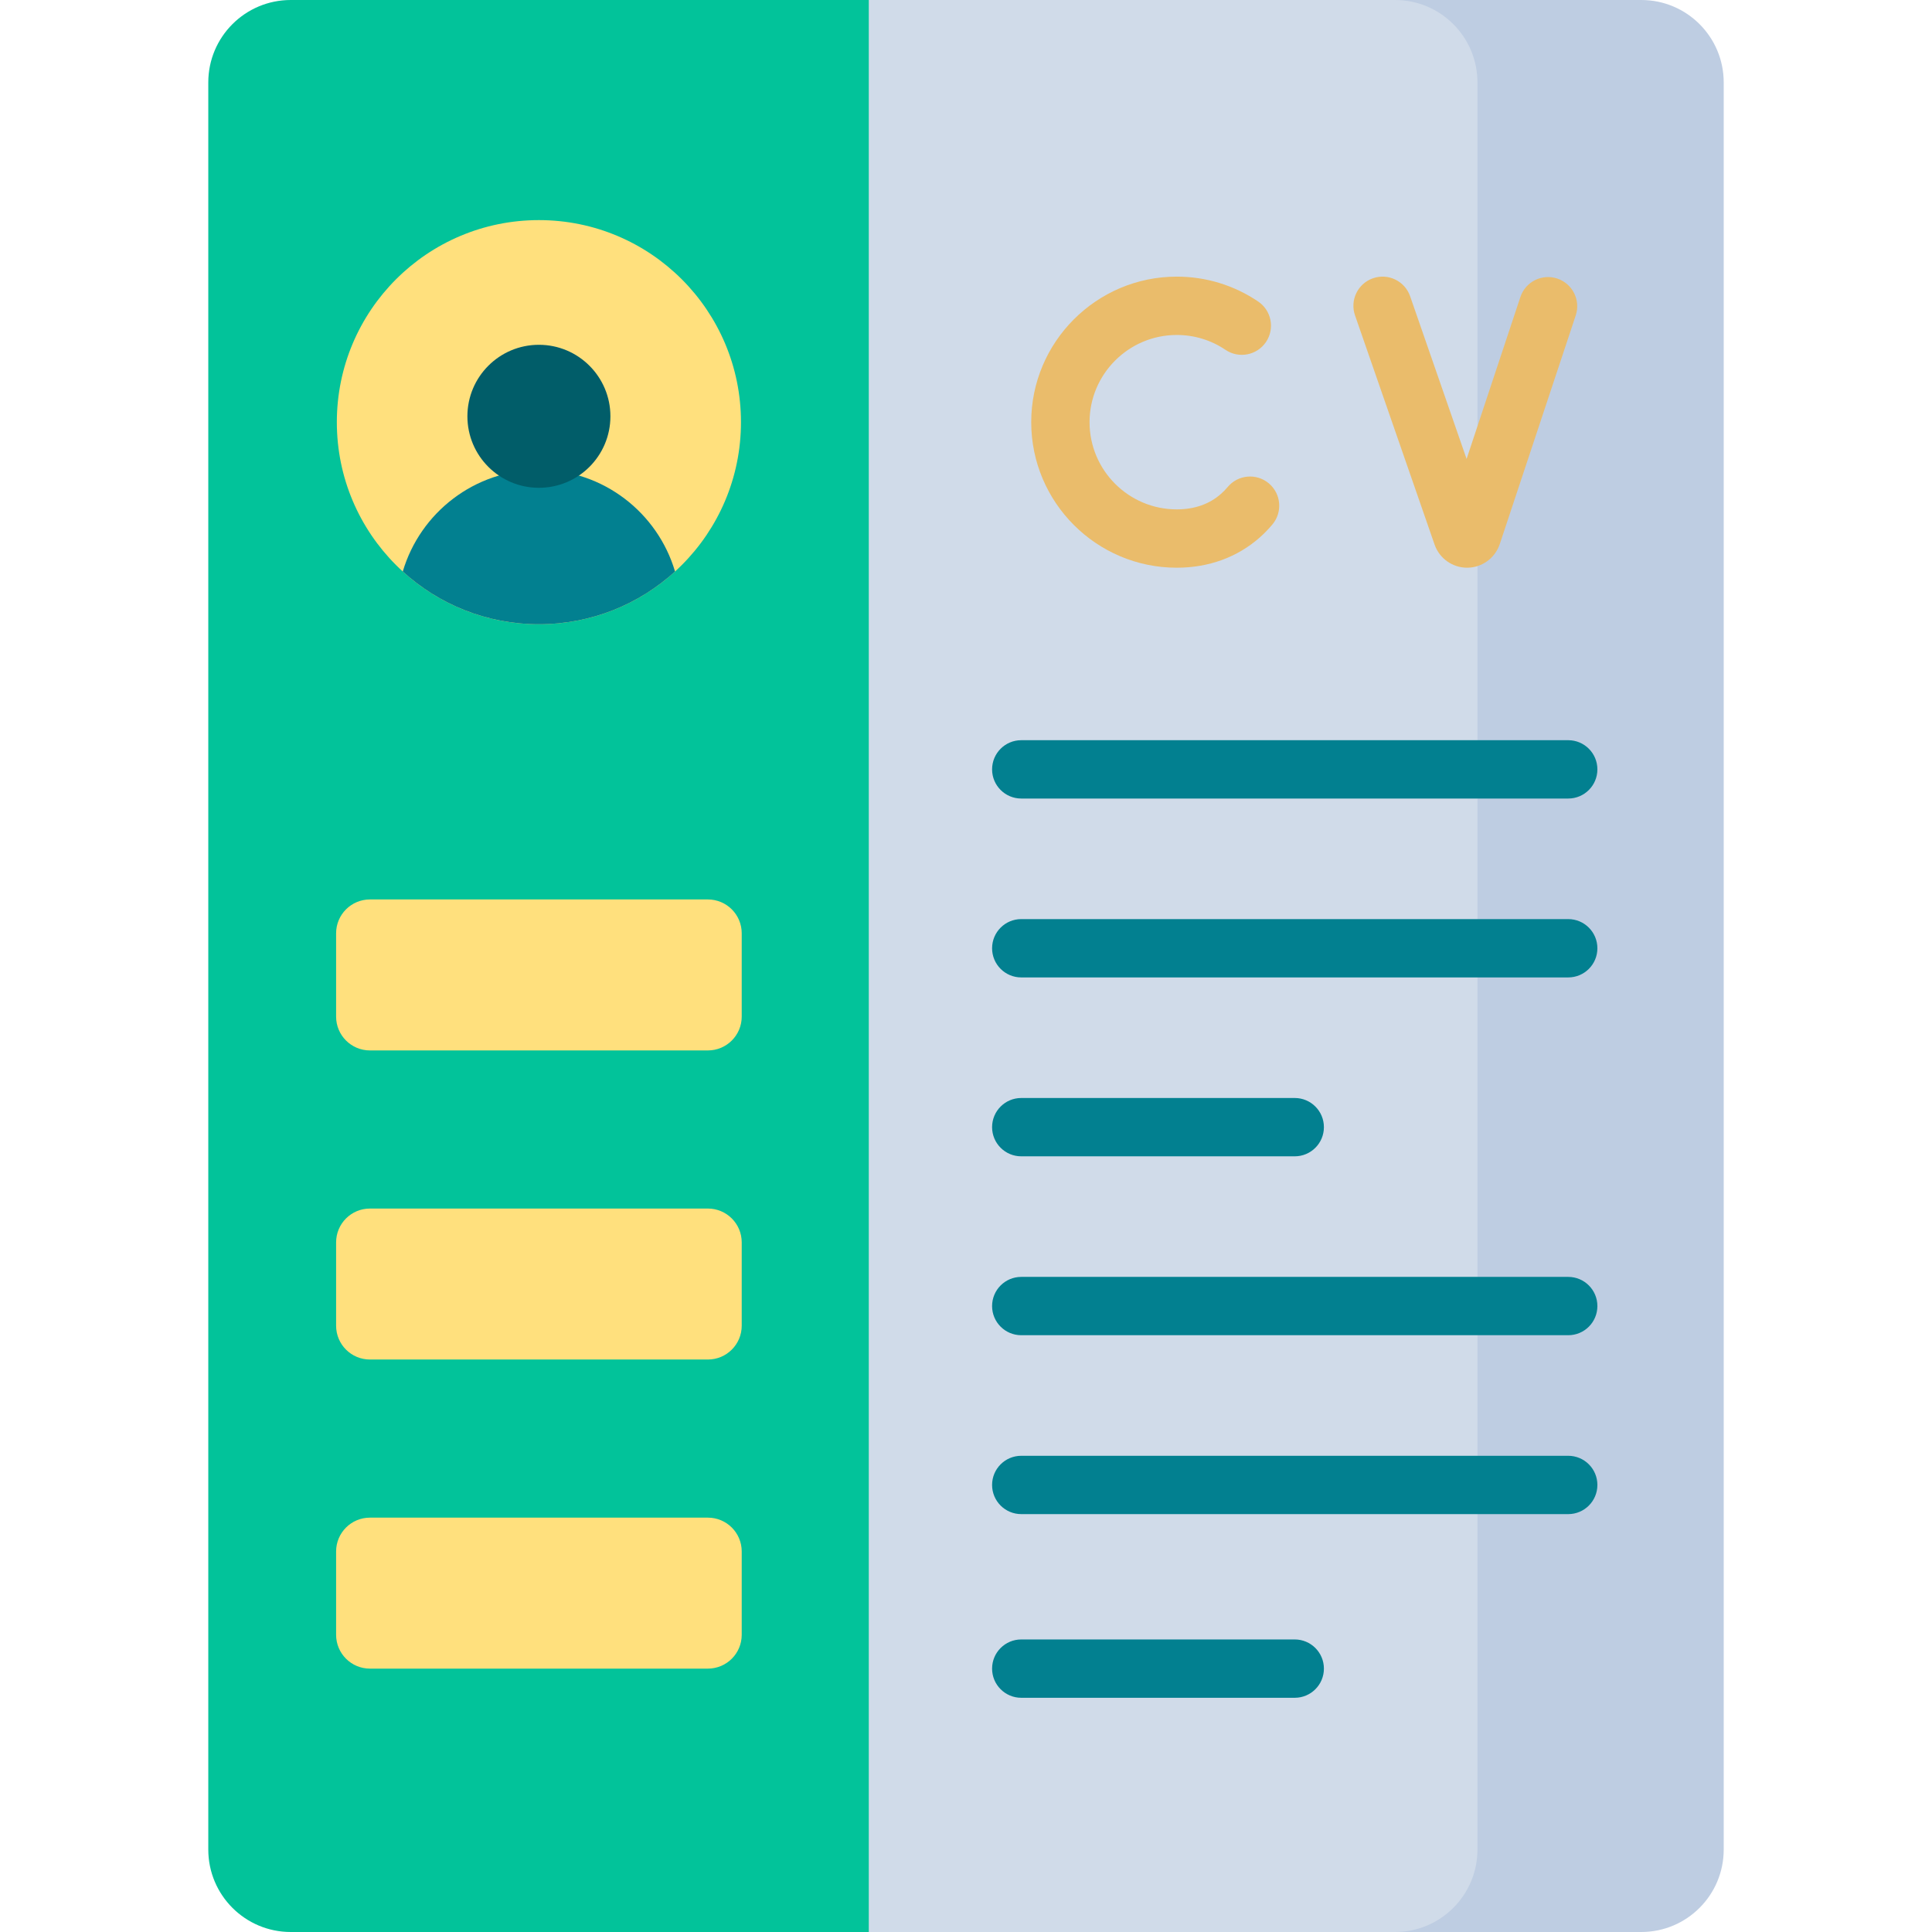 <svg width="300" height="300" viewBox="0 0 300 300" fill="none" xmlns="http://www.w3.org/2000/svg">
<g clip-path="url(#clip0)">
<path d="M220.346 0H134.905L118.405 21.871V280.908L134.905 300H220.346C227.416 300 233.148 294.268 233.148 287.197V12.803C233.148 5.732 227.417 0 220.346 0V0Z" fill="#D0DBE9"/>
<path d="M254.854 0H216.616C223.686 0 229.418 5.732 229.418 12.803V287.197C229.418 294.268 223.687 300 216.616 300H254.854C261.925 300 267.657 294.268 267.657 287.197V12.803C267.657 5.732 261.925 0 254.854 0V0Z" fill="#BECDE2"/>
<path d="M134.905 0H45.146C38.075 0 32.343 5.732 32.343 12.803V287.197C32.343 294.268 38.075 300 45.146 300H134.905V0Z" fill="#02C39A"/>
<path d="M182.727 88.154C170.266 88.154 160.128 78.015 160.128 65.555C160.128 53.094 170.266 42.956 182.727 42.956C187.255 42.956 191.626 44.292 195.365 46.818C197.438 48.218 197.983 51.033 196.583 53.106C195.183 55.178 192.367 55.723 190.295 54.324C188.058 52.812 185.441 52.014 182.727 52.014C175.26 52.014 169.185 58.089 169.185 65.555C169.185 73.022 175.26 79.096 182.727 79.096C185.49 79.096 187.813 78.275 189.632 76.655C189.987 76.339 190.327 75.989 190.64 75.615C192.246 73.698 195.103 73.446 197.02 75.053C198.936 76.66 199.188 79.516 197.581 81.434C196.986 82.143 196.339 82.811 195.656 83.419C192.178 86.516 187.707 88.154 182.727 88.154Z" fill="#EABC6B"/>
<path d="M227.81 88.153C225.552 88.153 223.531 86.729 222.774 84.598L210.406 48.97C209.587 46.607 210.837 44.027 213.199 43.207C215.562 42.386 218.142 43.637 218.963 46L227.732 71.264L236.084 46.123C236.872 43.749 239.435 42.464 241.809 43.253C244.183 44.042 245.468 46.605 244.679 48.978L232.879 84.5C232.137 86.682 230.118 88.138 227.845 88.153C227.834 88.153 227.821 88.153 227.81 88.153Z" fill="#EABC6B"/>
<path d="M83.681 96.932C101.01 96.932 115.058 82.884 115.058 65.555C115.058 48.226 101.01 34.178 83.681 34.178C66.352 34.178 52.304 48.226 52.304 65.555C52.304 82.884 66.352 96.932 83.681 96.932Z" fill="#FFE07D"/>
<path d="M83.681 72.956C73.681 72.956 65.242 79.617 62.544 88.742C68.12 93.829 75.538 96.932 83.681 96.932C91.825 96.932 99.242 93.829 104.819 88.742C102.121 79.617 93.681 72.956 83.681 72.956Z" fill="#028090"/>
<path d="M83.681 75.745C89.813 75.745 94.784 70.775 94.784 64.642C94.784 58.511 89.813 53.54 83.681 53.54C77.549 53.54 72.578 58.511 72.578 64.642C72.578 70.775 77.549 75.745 83.681 75.745Z" fill="#015D69"/>
<path d="M109.921 163.111H57.442C54.541 163.111 52.19 160.759 52.19 157.858V144.92C52.19 142.019 54.541 139.667 57.442 139.667H109.921C112.822 139.667 115.174 142.019 115.174 144.92V157.858C115.174 160.759 112.822 163.111 109.921 163.111Z" fill="#FFE07D"/>
<path d="M109.921 211.106H57.442C54.541 211.106 52.19 208.755 52.19 205.854V192.916C52.19 190.015 54.541 187.663 57.442 187.663H109.921C112.822 187.663 115.174 190.015 115.174 192.916V205.854C115.174 208.755 112.822 211.106 109.921 211.106Z" fill="#FFE07D"/>
<path d="M109.921 259.102H57.442C54.541 259.102 52.19 256.751 52.19 253.85V240.912C52.19 238.011 54.541 235.659 57.442 235.659H109.921C112.822 235.659 115.174 238.011 115.174 240.912V253.85C115.174 256.751 112.822 259.102 109.921 259.102Z" fill="#FFE07D"/>
<path d="M243.514 151.774H158.58C156.079 151.774 154.051 149.747 154.051 147.246C154.051 144.744 156.079 142.717 158.58 142.717H243.513C246.015 142.717 248.042 144.744 248.042 147.246C248.043 149.747 246.015 151.774 243.514 151.774Z" fill="#028090"/>
<path d="M201.047 179.553H158.58C156.079 179.553 154.051 177.526 154.051 175.025C154.051 172.523 156.079 170.496 158.58 170.496H201.047C203.548 170.496 205.576 172.523 205.576 175.025C205.576 177.526 203.548 179.553 201.047 179.553Z" fill="#028090"/>
<path d="M243.514 207.332H158.58C156.079 207.332 154.051 205.305 154.051 202.804C154.051 200.302 156.079 198.275 158.58 198.275H243.513C246.015 198.275 248.042 200.302 248.042 202.804C248.043 205.305 246.015 207.332 243.514 207.332Z" fill="#028090"/>
<path d="M243.514 235.111H158.58C156.079 235.111 154.051 233.084 154.051 230.582C154.051 228.081 156.079 226.054 158.58 226.054H243.513C246.015 226.054 248.042 228.081 248.042 230.582C248.042 233.084 246.015 235.111 243.514 235.111Z" fill="#028090"/>
<path d="M201.047 263.631H158.58C156.079 263.631 154.051 261.604 154.051 259.102C154.051 256.601 156.079 254.574 158.58 254.574H201.047C203.548 254.574 205.576 256.601 205.576 259.102C205.576 261.604 203.548 263.631 201.047 263.631Z" fill="#028090"/>
<path d="M243.514 123.996H158.58C156.079 123.996 154.051 121.968 154.051 119.467C154.051 116.966 156.079 114.938 158.58 114.938H243.513C246.015 114.938 248.042 116.966 248.042 119.467C248.043 121.968 246.015 123.996 243.514 123.996Z" fill="#028090"/>
</g>
<defs>
<clipPath id="clip0">
<rect width="300" height="300" fill="white"/>
</clipPath>
</defs>
</svg>
